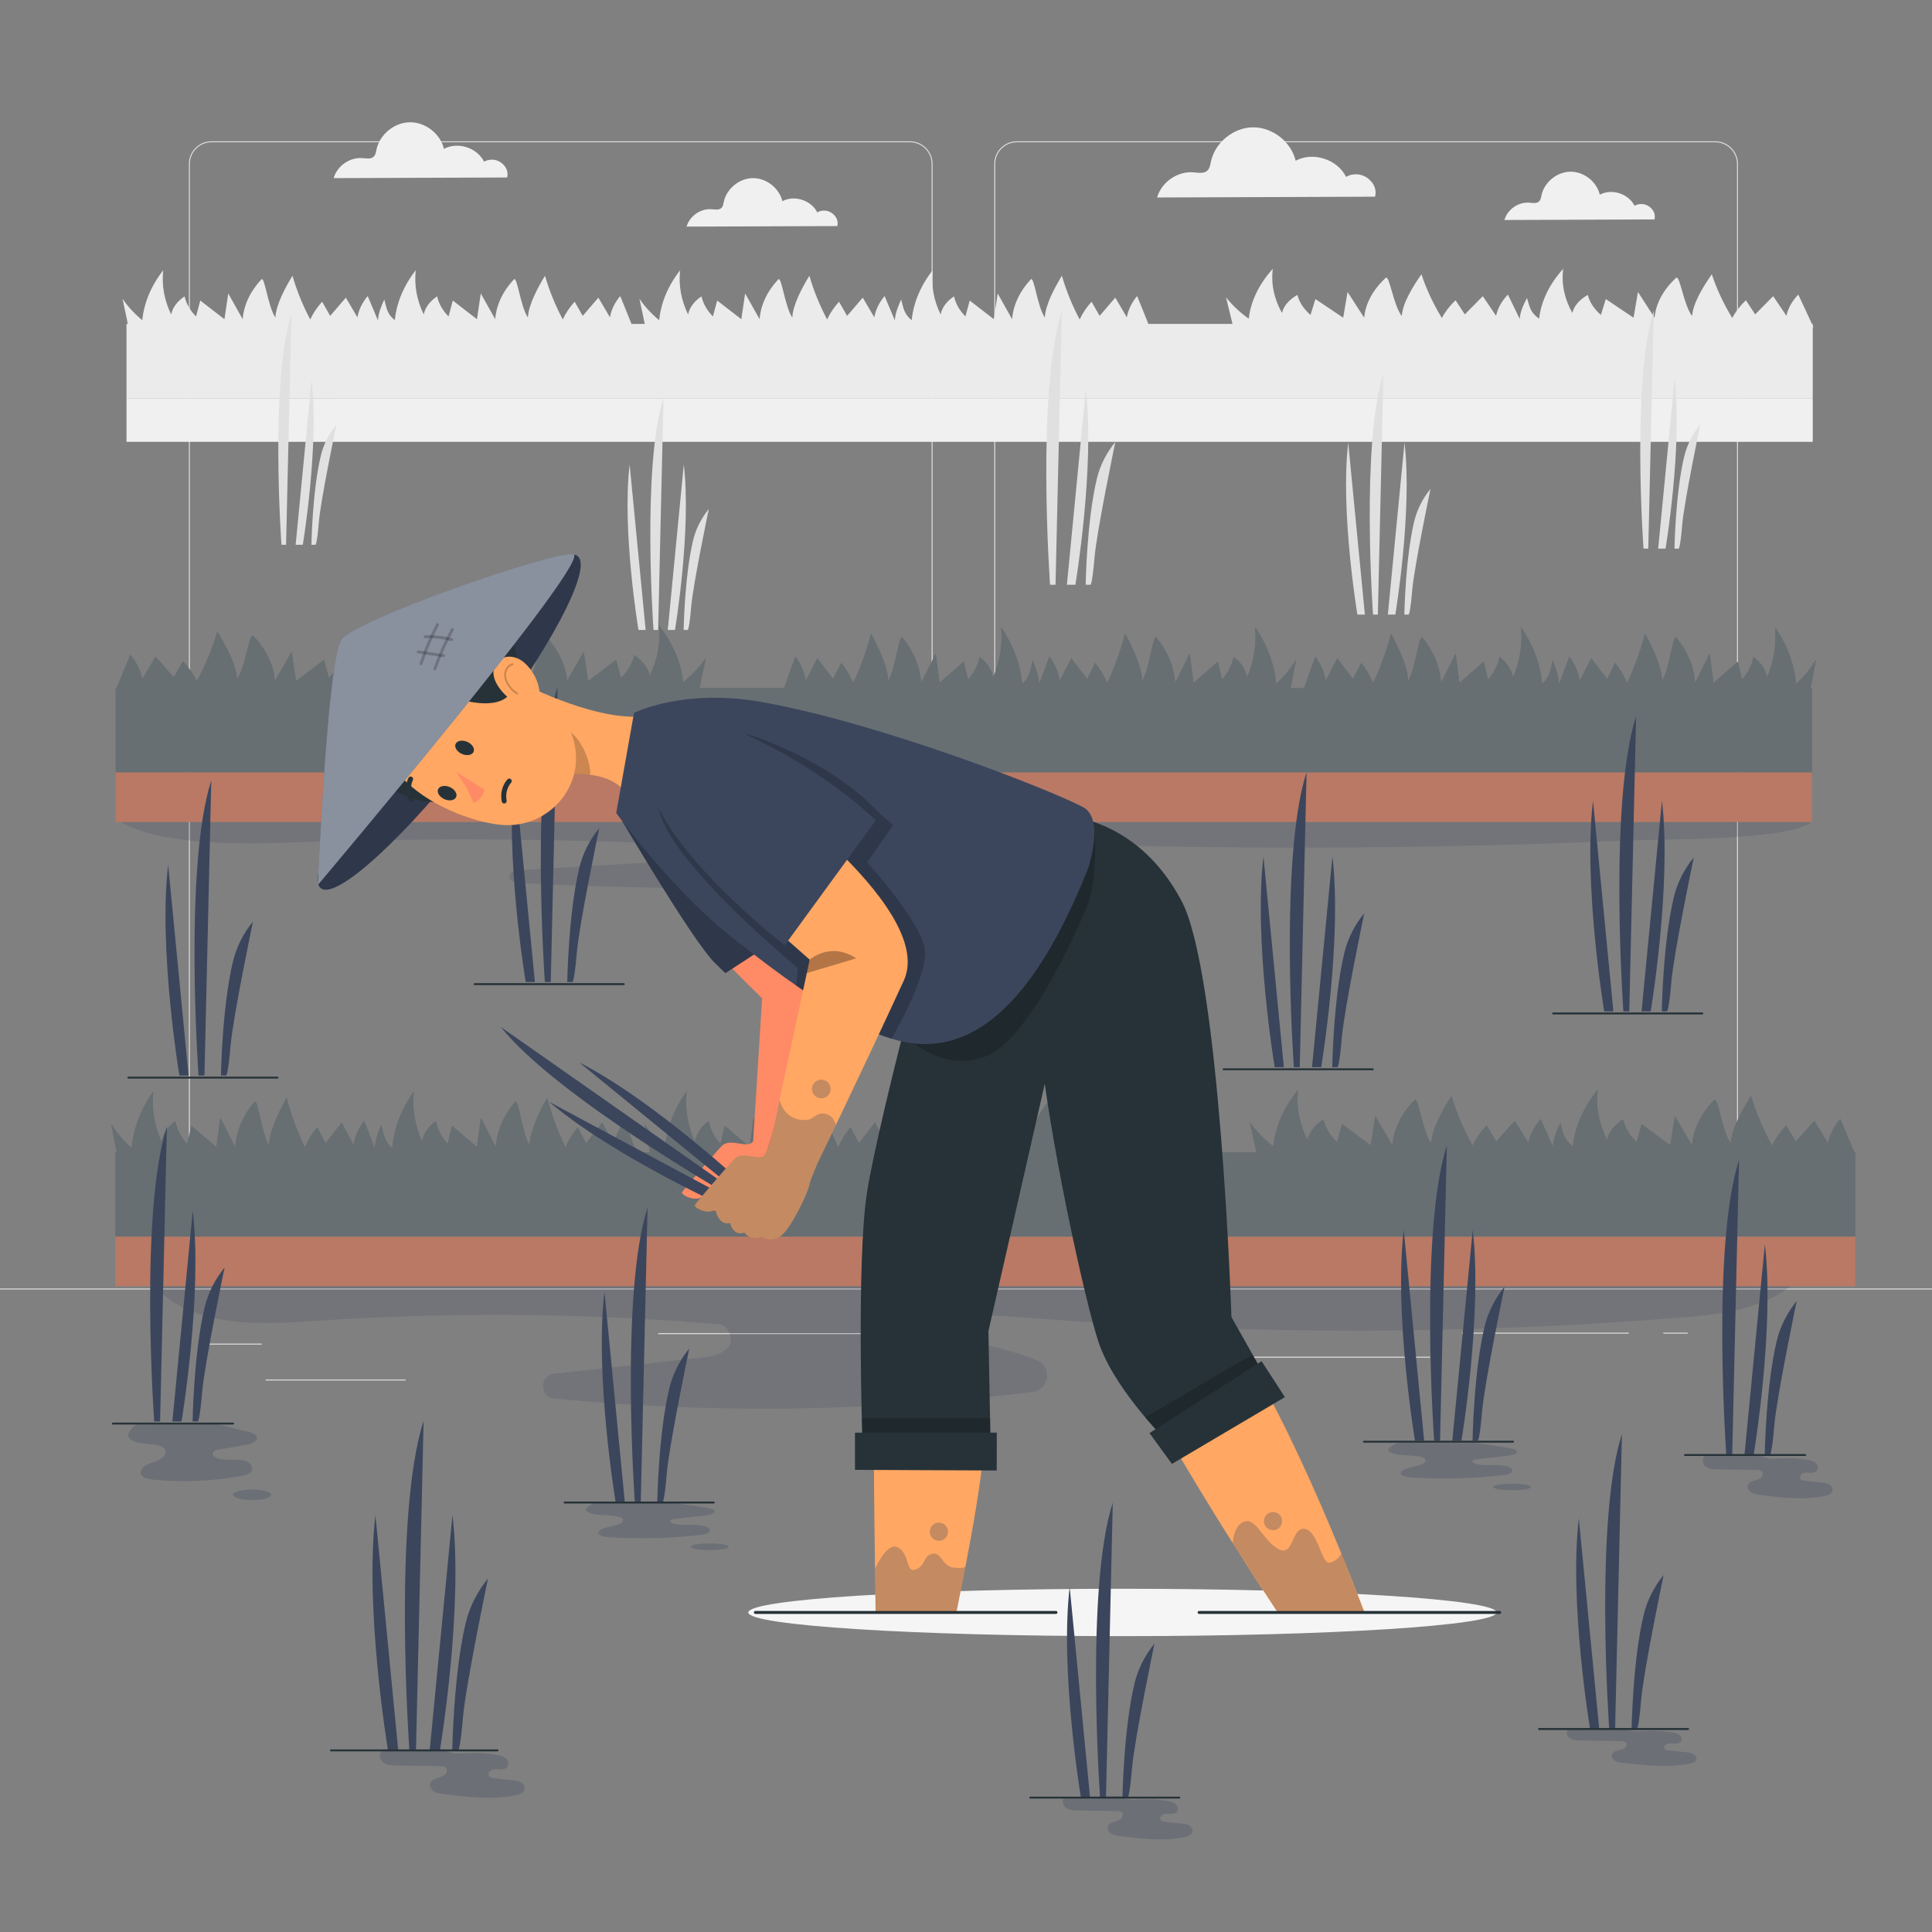 <svg xmlns="http://www.w3.org/2000/svg" viewBox="0 0 500 500"><rect x="0" y="0" width="500" height="500" fill="#808080" stroke="none"/><g id="freepik--background-complete--inject-133"><g><g><path d="M443.92,311.565h-180.746c-3.232,0-5.862-2.63-5.862-5.862V42.429c0-3.232,2.63-5.862,5.862-5.862h180.746c3.232,0,5.862,2.629,5.862,5.862V305.703c0,3.233-2.63,5.862-5.862,5.862ZM263.174,36.817c-3.095,0-5.612,2.518-5.612,5.612V305.703c0,3.095,2.518,5.612,5.612,5.612h180.746c3.095,0,5.612-2.517,5.612-5.612V42.429c0-3.094-2.518-5.612-5.612-5.612h-180.746Z" style="fill:#e0e0e0;"></path><path d="M235.493,311.565H54.746c-3.232,0-5.862-2.63-5.862-5.862V42.429c0-3.232,2.629-5.862,5.862-5.862H235.493c3.232,0,5.862,2.629,5.862,5.862V305.703c0,3.233-2.63,5.862-5.862,5.862ZM54.746,36.817c-3.094,0-5.612,2.518-5.612,5.612V305.703c0,3.095,2.518,5.612,5.612,5.612H235.493c3.095,0,5.612-2.517,5.612-5.612V42.429c0-3.094-2.518-5.612-5.612-5.612H54.746Z" style="fill:#e0e0e0;"></path></g><rect x="0" y="333.463" width="500" height=".25" style="fill:#e0e0e0;"></rect><rect x="51.672" y="347.727" width="16.06" height=".25" style="fill:#e0e0e0;"></rect><rect x="170.352" y="345.017" width="53.53" height=".25" style="fill:#e0e0e0;"></rect><rect x="68.732" y="357.017" width="36.25" height=".25" style="fill:#e0e0e0;"></rect><rect x="378.352" y="344.887" width="43.19" height=".25" style="fill:#e0e0e0;"></rect><rect x="430.452" y="344.887" width="6.33" height=".25" style="fill:#e0e0e0;"></rect><rect x="316.212" y="351.117" width="53.89" height=".25" style="fill:#e0e0e0;"></rect></g><g><path d="M469.332,84.674c-.061-.126-.128-.268-.191-.4v-.444h-.212c-1.116-2.36-2.489-5.441-3.532-7.596-1.624,1.686-2.672,3.572-3.061,5.507-1.147-1.699-2.293-3.398-3.44-5.097l-4.657,4.72c-.8-1.221-1.6-2.442-2.4-3.663-1.498,1.432-2.69,2.979-3.538,4.593-2.244-3.682-4.014-7.469-5.288-11.316-2.158,3.094-4.892,7.464-5.085,10.818-2.237-2.859-3.185-10.825-4.178-9.87-3.302,3.063-5.238,6.654-5.552,10.301-1.434-2.224-2.867-4.447-4.3-6.67-.378,2.222-.756,4.445-1.134,6.667-2.395-1.609-4.791-3.218-7.186-4.827-.422,1.37-.845,2.74-1.267,4.11-1.769-1.545-2.939-3.336-3.39-5.193-2.165,1.227-3.602,2.912-3.996,4.686-2.061-3.665-2.873-7.582-2.372-11.439-3.579,3.972-5.72,8.41-6.233,12.919-2.347-1.686-2.426-3.032-3.131-5.369-1.018,1.936-1.768,3.658-1.888,5.426-1.017-2.101-2.033-4.202-3.05-6.303-1.624,1.686-2.673,3.572-3.061,5.507-1.146-1.699-2.293-3.398-3.44-5.097-1.552,1.573-3.105,3.147-4.657,4.72-.8-1.221-1.6-2.442-2.4-3.663-1.498,1.432-2.69,2.979-3.538,4.593-2.244-3.682-4.014-7.469-5.288-11.316-2.158,3.094-4.892,7.464-5.085,10.818-2.237-2.859-3.185-10.825-4.177-9.87-3.302,3.063-5.238,6.654-5.553,10.301-1.433-2.224-2.867-4.447-4.3-6.67-.378,2.222-.756,4.445-1.134,6.667-2.396-1.609-4.791-3.218-7.187-4.827-.422,1.37-.844,2.74-1.267,4.11-1.769-1.545-2.939-3.336-3.391-5.193-2.165,1.227-3.601,2.912-3.996,4.686-2.061-3.665-2.873-7.582-2.372-11.439-3.579,3.972-5.721,8.41-6.233,12.919-2.347-1.686-4.33-3.557-5.88-5.549,.559,2.3,1.118,4.599,1.677,6.899h-21.769c-.94-2.303-2.055-5.17-2.914-7.211-1.412,1.686-2.324,3.572-2.662,5.507-.997-1.699-1.994-3.398-2.991-5.097-1.35,1.573-2.7,3.147-4.05,4.72-.696-1.221-1.392-2.442-2.087-3.663-1.303,1.432-2.34,2.979-3.077,4.593-1.951-3.682-3.491-7.469-4.599-11.316-1.877,3.094-4.255,7.464-4.422,10.818-1.946-2.859-2.77-10.825-3.633-9.87-2.872,3.063-4.555,6.654-4.829,10.301-1.247-2.224-2.493-4.447-3.74-6.67-.329,2.222-.657,4.445-.986,6.667-2.083-1.609-4.167-3.218-6.25-4.827-.367,1.37-.734,2.74-1.102,4.11-1.538-1.545-2.556-3.336-2.949-5.192-1.883,1.227-3.132,2.912-3.475,4.686-1.792-3.665-2.499-7.582-2.063-11.439-3.113,3.972-4.975,8.41-5.421,12.919-2.042-1.686-2.109-3.032-2.723-5.369-.886,1.936-1.538,3.658-1.642,5.426-.884-2.101-1.768-4.202-2.652-6.303-1.412,1.686-2.324,3.572-2.662,5.507-.997-1.699-1.994-3.398-2.991-5.097-1.35,1.573-2.7,3.147-4.05,4.72-.696-1.221-1.391-2.442-2.087-3.663-1.303,1.432-2.34,2.979-3.077,4.593-1.952-3.682-3.491-7.469-4.599-11.316-1.877,3.094-4.255,7.464-4.423,10.818-1.946-2.859-2.77-10.825-3.633-9.87-2.872,3.063-4.556,6.654-4.829,10.301-1.247-2.224-2.493-4.447-3.74-6.67-.329,2.222-.658,4.445-.986,6.667-2.083-1.609-4.167-3.218-6.25-4.827-.367,1.37-.734,2.74-1.102,4.11-1.538-1.545-2.556-3.336-2.949-5.192-1.883,1.227-3.132,2.912-3.475,4.686-1.792-3.665-2.499-7.582-2.063-11.439-3.113,3.972-4.975,8.41-5.421,12.919-2.042-1.686-3.765-3.557-5.114-5.549,.459,2.171,.918,4.342,1.377,6.514h-3.432c-.94-2.303-2.055-5.17-2.914-7.211-1.413,1.686-2.324,3.572-2.662,5.507-.997-1.699-1.994-3.398-2.991-5.097-1.35,1.573-2.7,3.147-4.05,4.72-.696-1.221-1.392-2.442-2.087-3.663-1.303,1.432-2.34,2.979-3.077,4.593-1.951-3.682-3.491-7.469-4.599-11.316-1.877,3.094-4.255,7.464-4.423,10.818-1.946-2.859-2.77-10.825-3.633-9.87-2.872,3.063-4.556,6.654-4.829,10.301-1.247-2.224-2.493-4.447-3.74-6.67-.329,2.222-.657,4.445-.986,6.667-2.083-1.609-4.167-3.218-6.25-4.827-.367,1.37-.734,2.74-1.102,4.11-1.538-1.545-2.556-3.336-2.949-5.192-1.883,1.227-3.132,2.912-3.475,4.686-1.792-3.665-2.499-7.582-2.063-11.439-3.113,3.972-4.975,8.41-5.421,12.919-2.042-1.686-2.109-3.032-2.723-5.369-.886,1.936-1.538,3.658-1.642,5.426-.884-2.101-1.768-4.202-2.652-6.303-1.413,1.686-2.324,3.572-2.662,5.507-.997-1.699-1.994-3.398-2.991-5.097-1.35,1.573-2.7,3.147-4.051,4.72-.696-1.221-1.391-2.442-2.087-3.663-1.303,1.432-2.34,2.979-3.077,4.593-1.951-3.682-3.491-7.469-4.599-11.316-1.877,3.094-4.255,7.464-4.422,10.818-1.946-2.859-2.77-10.825-3.633-9.87-2.872,3.063-4.555,6.654-4.829,10.301-1.247-2.224-2.493-4.447-3.74-6.67-.329,2.222-.657,4.445-.986,6.667-2.083-1.609-4.167-3.218-6.25-4.827-.367,1.37-.735,2.74-1.102,4.11-1.538-1.545-2.556-3.336-2.949-5.192-1.883,1.227-3.132,2.912-3.475,4.686-1.792-3.665-2.499-7.582-2.063-11.439-3.113,3.972-4.975,8.41-5.421,12.919-2.042-1.686-3.765-3.557-5.114-5.549,.459,2.171,.918,4.342,1.377,6.514h-.347v19.217H469.141v-18.372h.191Z" style="fill:#ebebeb;"></path><rect x="32.736" y="103.047" width="436.405" height="11.298" style="fill:#f0f0f0;"></rect></g><g><path d="M351.292,159.051s-4.476-26.803-2.373-44.496l4.309,44.496h-1.936Z" style="fill:#e0e0e0;"></path><path d="M361.112,159.051s4.476-26.803,2.373-44.496l-4.309,44.496h1.936Z" style="fill:#e0e0e0;"></path><path d="M355.338,159.051s-3.165-44.151,2.689-62.328l-1.44,62.328h-1.248Z" style="fill:#e0e0e0;"></path><path d="M363.448,159.051s.238-14.54,2.552-24.144c.741-3.075,2.214-5.926,4.21-8.38h0s-4.239,20.286-4.743,26.342c-.505,6.056-.908,6.182-.908,6.182h-1.11Z" style="fill:#e0e0e0;"></path></g><g><path d="M165.233,163.024s-4.307-25.79-2.284-42.814l4.146,42.814h-1.862Z" style="fill:#e0e0e0;"></path><path d="M174.681,163.024s4.307-25.79,2.284-42.814l-4.146,42.814h1.862Z" style="fill:#e0e0e0;"></path><path d="M169.125,163.024s-3.045-42.482,2.587-59.971l-1.386,59.971h-1.201Z" style="fill:#e0e0e0;"></path><path d="M176.929,163.024s.229-13.99,2.456-23.231c.713-2.959,2.13-5.702,4.051-8.064h0s-4.079,19.519-4.564,25.346c-.486,5.827-.874,5.948-.874,5.948h-1.068Z" style="fill:#e0e0e0;"></path></g><g><path d="M431.045,141.989s4.424-26.492,2.346-43.979l-4.259,43.979h1.913Z" style="fill:#e0e0e0;"></path><path d="M425.338,141.989s-3.128-43.638,2.658-61.603l-1.424,61.603h-1.234Z" style="fill:#e0e0e0;"></path><path d="M433.354,141.989s.236-14.371,2.522-23.863c.732-3.04,2.188-5.857,4.161-8.283h0s-4.19,20.05-4.688,26.036c-.499,5.985-.898,6.11-.898,6.11h-1.097Z" style="fill:#e0e0e0;"></path></g><g><path d="M278.312,151.332s5.087-30.462,2.697-50.569l-4.897,50.569h2.2Z" style="fill:#e0e0e0;"></path><path d="M271.749,151.332s-3.597-50.177,3.056-70.835l-1.637,70.835h-1.419Z" style="fill:#e0e0e0;"></path><path d="M280.966,151.332s.271-16.524,2.9-27.439c.842-3.495,2.516-6.735,4.785-9.524h0s-4.817,23.055-5.391,29.937c-.574,6.882-1.032,7.026-1.032,7.026h-1.262Z" style="fill:#e0e0e0;"></path></g><g><path d="M78.363,140.982s4.279-25.626,2.269-42.541l-4.12,42.541h1.851Z" style="fill:#e0e0e0;"></path><path d="M72.843,140.982s-3.026-42.211,2.571-59.59l-1.377,59.59h-1.194Z" style="fill:#e0e0e0;"></path><path d="M80.596,140.982s.228-13.901,2.44-23.083c.708-2.94,2.117-5.666,4.025-8.012h0s-4.053,19.395-4.535,25.185c-.483,5.79-.868,5.91-.868,5.91h-1.061Z" style="fill:#e0e0e0;"></path></g><path d="M215.349,55.183c-1.088-.822-2.676-.915-3.853-.226-1.562-3.157-5.915-4.55-9.019-2.886-.81-3.401-4.161-6.016-7.657-5.974-3.496,.042-6.783,2.736-7.511,6.156-.116,.544-.192,1.139-.581,1.536-.632,.645-1.686,.428-2.586,.358-2.831-.221-5.68,1.767-6.45,4.501l38.992-.142c.341-1.32-.246-2.501-1.334-3.323Z" style="fill:#f0f0f0;"></path><path d="M129.713,42.107c-1.253-.947-3.081-1.054-4.436-.26-1.799-3.635-6.811-5.239-10.386-3.324-.933-3.917-4.791-6.927-8.817-6.879-4.026,.048-7.811,3.151-8.649,7.089-.133,.626-.221,1.311-.669,1.769-.727,.743-1.941,.493-2.977,.413-3.26-.254-6.541,2.035-7.428,5.182l44.9-.163c.393-1.52-.284-2.88-1.537-3.826Z" style="fill:#f0f0f0;"></path><path d="M426.849,53.481c-1.084-.819-2.665-.911-3.837-.225-1.555-3.143-5.89-4.531-8.982-2.874-.807-3.387-4.144-5.991-7.625-5.949-3.482,.042-6.755,2.725-7.48,6.131-.115,.541-.191,1.134-.579,1.53-.629,.642-1.679,.427-2.575,.357-2.82-.22-5.657,1.76-6.424,4.482l38.83-.141c.34-1.315-.245-2.49-1.329-3.309Z" style="fill:#f0f0f0;"></path><path d="M353.933,46.096c-1.574-1.189-3.87-1.324-5.573-.327-2.259-4.566-8.556-6.581-13.046-4.175-1.171-4.92-6.019-8.702-11.076-8.641-5.057,.061-9.812,3.958-10.865,8.905-.167,.786-.278,1.647-.84,2.222-.913,.933-2.438,.62-3.74,.518-4.095-.319-8.216,2.556-9.33,6.51l56.4-.205c.494-1.91-.356-3.618-1.93-4.807Z" style="fill:#f0f0f0;"></path></g><g id="freepik--Shadow--inject-133"><path d="M387.325,417.3c0,3.387-43.355,6.132-96.836,6.132s-96.836-2.745-96.836-6.132,43.355-6.132,96.836-6.132,96.836,2.745,96.836,6.132Z" style="fill:#f5f5f5;"></path></g><g id="freepik--Floor_2--inject-133"><g><g style="opacity:.2;"><path d="M31.287,212.734c9.823,5.635,28.378,5.856,42.606,5.338,34.038-1.239,68.246-1.093,102.244,.435,.848,.038,1.647,.272,2.109,.661,2.994,2.517-2.033,3.575-5.695,3.789l-38.029,2.221c-3.695,.216-3.647,3.145,.052,3.337,40.177,2.091,80.773,1.791,120.831-.899,4.139-.278,4.899-3.414,1.017-4.244-12.259-2.622-26.069-3.301-39.369-3.885,12.49-2.926,26.68-2.283,40.236-1.729,54.062,2.208,108.437,2.143,162.481-.194,11.275-.488,42.322,.089,49.142-4.829H31.287Z" style="fill:#3B465D;"></path></g><path d="M29.767,179.048c.062-.144,.128-.304,.192-.454v-.505h.213c1.122-2.68,2.503-6.177,3.552-8.624,1.634,1.914,2.688,4.055,3.079,6.252,1.153-1.929,2.307-3.858,3.46-5.786,1.562,1.786,3.123,3.573,4.685,5.359,.805-1.386,1.609-2.772,2.414-4.159,1.507,1.626,2.706,3.382,3.559,5.214,2.257-4.181,4.037-8.48,5.32-12.847,2.171,3.513,4.921,8.474,5.115,12.282,2.25-3.246,3.204-12.29,4.202-11.205,3.322,3.477,5.269,7.555,5.585,11.695,1.442-2.524,2.884-5.049,4.326-7.573,.38,2.523,.76,5.046,1.141,7.57,2.41-1.827,4.819-3.654,7.229-5.48,.425,1.555,.85,3.111,1.274,4.666,1.779-1.754,2.956-3.788,3.411-5.895,2.178,1.393,3.623,3.306,4.019,5.32,2.073-4.161,2.89-8.608,2.386-12.987,3.6,4.509,5.754,9.548,6.269,14.667,2.361-1.914,2.44-3.442,3.15-6.095,1.024,2.197,1.779,4.153,1.899,6.16,1.023-2.385,2.045-4.771,3.068-7.156,1.634,1.914,2.688,4.055,3.079,6.252,1.153-1.929,2.307-3.858,3.46-5.786,1.561,1.786,3.123,3.573,4.685,5.359,.805-1.386,1.609-2.772,2.414-4.159,1.507,1.626,2.706,3.382,3.559,5.214,2.257-4.181,4.037-8.48,5.319-12.847,2.171,3.513,4.921,8.474,5.115,12.282,2.25-3.246,3.204-12.29,4.202-11.205,3.322,3.477,5.269,7.555,5.585,11.695,1.442-2.524,2.884-5.049,4.326-7.573,.38,2.523,.76,5.046,1.141,7.57,2.41-1.827,4.819-3.654,7.229-5.48,.425,1.555,.849,3.111,1.274,4.666,1.779-1.754,2.956-3.788,3.411-5.895,2.178,1.393,3.623,3.306,4.019,5.32,2.073-4.161,2.89-8.608,2.386-12.987,3.6,4.509,5.754,9.548,6.27,14.667,2.361-1.914,4.355-4.038,5.915-6.3-.562,2.611-1.124,5.221-1.687,7.832h21.897c.946-2.615,2.067-5.869,2.931-8.186,1.421,1.914,2.338,4.055,2.678,6.252,1.003-1.929,2.006-3.858,3.009-5.786,1.358,1.786,2.716,3.573,4.074,5.359,.7-1.386,1.4-2.773,2.1-4.159,1.31,1.626,2.353,3.382,3.095,5.214,1.963-4.181,3.511-8.48,4.626-12.847,1.888,3.513,4.28,8.474,4.449,12.282,1.957-3.246,2.787-12.289,3.655-11.205,2.889,3.477,4.582,7.555,4.857,11.695,1.254-2.524,2.508-5.049,3.762-7.573,.331,2.523,.661,5.046,.992,7.569,2.096-1.827,4.191-3.654,6.287-5.48l1.108,4.666c1.547-1.754,2.571-3.788,2.966-5.895,1.894,1.393,3.151,3.306,3.495,5.32,1.803-4.16,2.514-8.608,2.075-12.987,3.131,4.509,5.004,9.548,5.453,14.667,2.054-1.914,2.122-3.442,2.739-6.095,.891,2.198,1.547,4.153,1.651,6.16,.889-2.385,1.779-4.771,2.668-7.156,1.421,1.914,2.338,4.055,2.678,6.252,1.003-1.929,2.006-3.858,3.009-5.786,1.358,1.786,2.716,3.573,4.074,5.359,.7-1.386,1.4-2.773,2.1-4.159,1.31,1.626,2.353,3.382,3.095,5.214,1.963-4.181,3.511-8.48,4.626-12.847,1.888,3.513,4.28,8.474,4.449,12.282,1.957-3.246,2.787-12.289,3.655-11.205,2.889,3.477,4.582,7.555,4.857,11.695,1.254-2.524,2.508-5.049,3.762-7.573,.331,2.523,.661,5.046,.992,7.569,2.096-1.827,4.191-3.654,6.287-5.48l1.108,4.666c1.547-1.754,2.571-3.788,2.966-5.895,1.894,1.393,3.15,3.306,3.495,5.32,1.803-4.16,2.514-8.608,2.075-12.987,3.131,4.509,5.004,9.548,5.453,14.667,2.054-1.914,3.787-4.038,5.144-6.3-.462,2.465-.923,4.93-1.385,7.395h3.452c.946-2.615,2.067-5.869,2.931-8.186,1.421,1.914,2.338,4.055,2.678,6.252,1.003-1.929,2.006-3.858,3.009-5.786,1.358,1.786,2.716,3.573,4.074,5.359,.7-1.386,1.4-2.773,2.1-4.159,1.31,1.626,2.353,3.382,3.095,5.214,1.963-4.181,3.511-8.48,4.626-12.847,1.888,3.513,4.28,8.474,4.449,12.282,1.957-3.246,2.787-12.289,3.654-11.205,2.889,3.477,4.582,7.555,4.857,11.695,1.254-2.524,2.508-5.049,3.762-7.573,.331,2.523,.661,5.046,.992,7.569,2.096-1.827,4.191-3.654,6.287-5.48,.369,1.555,.739,3.111,1.108,4.666,1.547-1.754,2.571-3.788,2.966-5.895,1.894,1.393,3.15,3.306,3.495,5.32,1.803-4.16,2.514-8.608,2.075-12.987,3.131,4.509,5.004,9.548,5.453,14.667,2.054-1.914,2.122-3.442,2.739-6.095,.891,2.198,1.547,4.153,1.651,6.16,.889-2.385,1.779-4.771,2.668-7.156,1.421,1.914,2.338,4.055,2.678,6.252,1.003-1.929,2.006-3.858,3.009-5.786,1.358,1.786,2.716,3.573,4.074,5.359,.7-1.386,1.4-2.773,2.1-4.159,1.31,1.626,2.353,3.382,3.095,5.214,1.963-4.181,3.511-8.48,4.626-12.847,1.888,3.513,4.28,8.474,4.449,12.282,1.957-3.246,2.787-12.289,3.654-11.205,2.889,3.477,4.582,7.555,4.857,11.695,1.254-2.524,2.508-5.049,3.762-7.573,.331,2.523,.661,5.046,.992,7.569,2.096-1.827,4.191-3.654,6.287-5.48,.369,1.555,.739,3.111,1.108,4.666,1.547-1.754,2.571-3.788,2.966-5.895,1.894,1.393,3.151,3.306,3.495,5.32,1.803-4.16,2.514-8.608,2.075-12.987,3.131,4.509,5.004,9.548,5.453,14.667,2.054-1.914,3.788-4.038,5.144-6.3-.462,2.465-.923,4.93-1.385,7.395h.349v21.817H29.959v-20.858h-.192Z" style="fill:#263238;"></path><g style="opacity:.3;"><path d="M29.767,179.048c.062-.144,.128-.304,.192-.454v-.505h.213c1.122-2.68,2.503-6.177,3.552-8.624,1.634,1.914,2.688,4.055,3.079,6.252,1.153-1.929,2.307-3.858,3.46-5.786,1.562,1.786,3.123,3.573,4.685,5.359,.805-1.386,1.609-2.772,2.414-4.159,1.507,1.626,2.706,3.382,3.559,5.214,2.257-4.181,4.037-8.48,5.32-12.847,2.171,3.513,4.921,8.474,5.115,12.282,2.25-3.246,3.204-12.29,4.202-11.205,3.322,3.477,5.269,7.555,5.585,11.695,1.442-2.524,2.884-5.049,4.326-7.573,.38,2.523,.76,5.046,1.141,7.57,2.41-1.827,4.819-3.654,7.229-5.48,.425,1.555,.85,3.111,1.274,4.666,1.779-1.754,2.956-3.788,3.411-5.895,2.178,1.393,3.623,3.306,4.019,5.32,2.073-4.161,2.89-8.608,2.386-12.987,3.6,4.509,5.754,9.548,6.269,14.667,2.361-1.914,2.44-3.442,3.15-6.095,1.024,2.197,1.779,4.153,1.899,6.16,1.023-2.385,2.045-4.771,3.068-7.156,1.634,1.914,2.688,4.055,3.079,6.252,1.153-1.929,2.307-3.858,3.46-5.786,1.561,1.786,3.123,3.573,4.685,5.359,.805-1.386,1.609-2.772,2.414-4.159,1.507,1.626,2.706,3.382,3.559,5.214,2.257-4.181,4.037-8.48,5.319-12.847,2.171,3.513,4.921,8.474,5.115,12.282,2.25-3.246,3.204-12.29,4.202-11.205,3.322,3.477,5.269,7.555,5.585,11.695,1.442-2.524,2.884-5.049,4.326-7.573,.38,2.523,.76,5.046,1.141,7.57,2.41-1.827,4.819-3.654,7.229-5.48,.425,1.555,.849,3.111,1.274,4.666,1.779-1.754,2.956-3.788,3.411-5.895,2.178,1.393,3.623,3.306,4.019,5.32,2.073-4.161,2.89-8.608,2.386-12.987,3.6,4.509,5.754,9.548,6.27,14.667,2.361-1.914,4.355-4.038,5.915-6.3-.562,2.611-1.124,5.221-1.687,7.832h21.897c.946-2.615,2.067-5.869,2.931-8.186,1.421,1.914,2.338,4.055,2.678,6.252,1.003-1.929,2.006-3.858,3.009-5.786,1.358,1.786,2.716,3.573,4.074,5.359,.7-1.386,1.4-2.773,2.1-4.159,1.31,1.626,2.353,3.382,3.095,5.214,1.963-4.181,3.511-8.48,4.626-12.847,1.888,3.513,4.28,8.474,4.449,12.282,1.957-3.246,2.787-12.289,3.655-11.205,2.889,3.477,4.582,7.555,4.857,11.695,1.254-2.524,2.508-5.049,3.762-7.573,.331,2.523,.661,5.046,.992,7.569,2.096-1.827,4.191-3.654,6.287-5.48l1.108,4.666c1.547-1.754,2.571-3.788,2.966-5.895,1.894,1.393,3.151,3.306,3.495,5.32,1.803-4.16,2.514-8.608,2.075-12.987,3.131,4.509,5.004,9.548,5.453,14.667,2.054-1.914,2.122-3.442,2.739-6.095,.891,2.198,1.547,4.153,1.651,6.16,.889-2.385,1.779-4.771,2.668-7.156,1.421,1.914,2.338,4.055,2.678,6.252,1.003-1.929,2.006-3.858,3.009-5.786,1.358,1.786,2.716,3.573,4.074,5.359,.7-1.386,1.4-2.773,2.1-4.159,1.31,1.626,2.353,3.382,3.095,5.214,1.963-4.181,3.511-8.48,4.626-12.847,1.888,3.513,4.28,8.474,4.449,12.282,1.957-3.246,2.787-12.289,3.655-11.205,2.889,3.477,4.582,7.555,4.857,11.695,1.254-2.524,2.508-5.049,3.762-7.573,.331,2.523,.661,5.046,.992,7.569,2.096-1.827,4.191-3.654,6.287-5.48l1.108,4.666c1.547-1.754,2.571-3.788,2.966-5.895,1.894,1.393,3.15,3.306,3.495,5.32,1.803-4.16,2.514-8.608,2.075-12.987,3.131,4.509,5.004,9.548,5.453,14.667,2.054-1.914,3.787-4.038,5.144-6.3-.462,2.465-.923,4.93-1.385,7.395h3.452c.946-2.615,2.067-5.869,2.931-8.186,1.421,1.914,2.338,4.055,2.678,6.252,1.003-1.929,2.006-3.858,3.009-5.786,1.358,1.786,2.716,3.573,4.074,5.359,.7-1.386,1.4-2.773,2.1-4.159,1.31,1.626,2.353,3.382,3.095,5.214,1.963-4.181,3.511-8.48,4.626-12.847,1.888,3.513,4.28,8.474,4.449,12.282,1.957-3.246,2.787-12.289,3.654-11.205,2.889,3.477,4.582,7.555,4.857,11.695,1.254-2.524,2.508-5.049,3.762-7.573,.331,2.523,.661,5.046,.992,7.569,2.096-1.827,4.191-3.654,6.287-5.48,.369,1.555,.739,3.111,1.108,4.666,1.547-1.754,2.571-3.788,2.966-5.895,1.894,1.393,3.15,3.306,3.495,5.32,1.803-4.16,2.514-8.608,2.075-12.987,3.131,4.509,5.004,9.548,5.453,14.667,2.054-1.914,2.122-3.442,2.739-6.095,.891,2.198,1.547,4.153,1.651,6.16,.889-2.385,1.779-4.771,2.668-7.156,1.421,1.914,2.338,4.055,2.678,6.252,1.003-1.929,2.006-3.858,3.009-5.786,1.358,1.786,2.716,3.573,4.074,5.359,.7-1.386,1.4-2.773,2.1-4.159,1.31,1.626,2.353,3.382,3.095,5.214,1.963-4.181,3.511-8.48,4.626-12.847,1.888,3.513,4.28,8.474,4.449,12.282,1.957-3.246,2.787-12.289,3.654-11.205,2.889,3.477,4.582,7.555,4.857,11.695,1.254-2.524,2.508-5.049,3.762-7.573,.331,2.523,.661,5.046,.992,7.569,2.096-1.827,4.191-3.654,6.287-5.48,.369,1.555,.739,3.111,1.108,4.666,1.547-1.754,2.571-3.788,2.966-5.895,1.894,1.393,3.151,3.306,3.495,5.32,1.803-4.16,2.514-8.608,2.075-12.987,3.131,4.509,5.004,9.548,5.453,14.667,2.054-1.914,3.788-4.038,5.144-6.3-.462,2.465-.923,4.93-1.385,7.395h.349v21.817H29.959v-20.858h-.192Z" style="fill:#fff;"></path></g><rect x="29.959" y="199.907" width="438.976" height="12.827" transform="translate(498.894 412.641) rotate(180)" style="fill:#b97964;"></rect></g></g><g id="freepik--Plants_2--inject-133"><g><g><path d="M136.052,254.153s-5.484-32.84-2.908-54.518l5.28,54.518h-2.372Z" style="fill:#3B465D;"></path><path d="M141.009,254.153s-3.877-54.095,3.294-76.366l-1.765,76.366h-1.53Z" style="fill:#3B465D;"></path><path d="M146.803,254.153s.292-17.814,3.127-29.581c.908-3.768,2.713-7.26,5.158-10.268h0s-5.194,24.855-5.812,32.275-1.113,7.574-1.113,7.574h-1.36Z" style="fill:#3B465D;"></path></g><path d="M161.428,254.942h-38.59c-.138,0-.25-.112-.25-.25s.112-.25,.25-.25h38.59c.138,0,.25,.112,.25,.25s-.112,.25-.25,.25Z" style="fill:#263238;"></path></g><g><g><path d="M329.889,276.186s-5.484-32.84-2.908-54.518l5.28,54.518h-2.372Z" style="fill:#3B465D;"></path><path d="M341.92,276.186s5.484-32.84,2.908-54.518l-5.28,54.518h2.372Z" style="fill:#3B465D;"></path><path d="M334.846,276.186s-3.877-54.095,3.294-76.366l-1.765,76.366h-1.53Z" style="fill:#3B465D;"></path><path d="M344.782,276.186s.292-17.814,3.127-29.581c.908-3.768,2.713-7.261,5.158-10.268h0s-5.194,24.855-5.812,32.275c-.618,7.419-1.113,7.574-1.113,7.574h-1.36Z" style="fill:#3B465D;"></path></g><path d="M355.265,276.976h-38.59c-.138,0-.25-.112-.25-.25s.112-.25,.25-.25h38.59c.138,0,.25,.112,.25,.25s-.112,.25-.25,.25Z" style="fill:#263238;"></path></g><g><g><path d="M415.172,261.741s-5.484-32.84-2.908-54.518l5.28,54.518h-2.372Z" style="fill:#3B465D;"></path><path d="M427.203,261.741s5.484-32.84,2.908-54.518l-5.28,54.518h2.372Z" style="fill:#3B465D;"></path><path d="M420.129,261.741s-3.877-54.095,3.294-76.366l-1.765,76.366h-1.53Z" style="fill:#3B465D;"></path><path d="M430.065,261.741s.292-17.814,3.127-29.581c.908-3.768,2.713-7.261,5.158-10.268h0s-5.194,24.855-5.812,32.275c-.618,7.42-1.113,7.574-1.113,7.574h-1.36Z" style="fill:#3B465D;"></path></g><path d="M440.548,262.53h-38.591c-.138,0-.25-.112-.25-.25s.112-.25,.25-.25h38.591c.138,0,.25,.112,.25,.25s-.112,.25-.25,.25Z" style="fill:#263238;"></path></g><g><g><path d="M46.429,278.345s-5.484-32.84-2.908-54.518l5.28,54.518h-2.372Z" style="fill:#3B465D;"></path><path d="M51.386,278.345s-3.877-54.095,3.294-76.366l-1.765,76.366h-1.53Z" style="fill:#3B465D;"></path><path d="M57.18,278.345s.292-17.814,3.127-29.581c.908-3.768,2.713-7.26,5.158-10.268h0s-5.194,24.855-5.812,32.275-1.113,7.574-1.113,7.574h-1.36Z" style="fill:#3B465D;"></path></g><path d="M71.805,279.135H33.215c-.138,0-.25-.112-.25-.25s.112-.25,.25-.25h38.59c.138,0,.25,.112,.25,.25s-.112,.25-.25,.25Z" style="fill:#263238;"></path></g></g><g id="freepik--Floor_1--inject-133"><g><g style="opacity:.2;"><path d="M39.741,332.716c10.075,10.823,26.827,10.156,41.421,9.162,34.914-2.38,70.002-2.1,104.876,.836,.87,.073,1.689,.522,2.164,1.27,3.071,4.834-2.085,6.866-5.842,7.277l-39.008,4.265c-3.79,.415-3.741,6.04,.053,6.41,41.211,4.015,82.852,3.439,123.941-1.727,4.245-.534,5.025-6.557,1.043-8.152-12.574-5.036-26.74-6.34-40.382-7.461,12.811-5.62,27.366-4.384,41.271-3.321,55.454,4.24,111.228,4.115,166.663-.374,11.565-.937,24.509-2.817,31.505-12.264l-427.706,4.079Z" style="fill:#3B465D;"></path></g><path d="M480.321,299.19c-.063-.144-.132-.304-.197-.454v-.504h-.219c-1.151-2.68-2.568-6.177-3.644-8.624-1.676,1.914-2.757,4.056-3.158,6.252-1.183-1.929-2.366-3.858-3.549-5.787-1.602,1.786-3.204,3.573-4.806,5.359-.825-1.386-1.651-2.772-2.476-4.159-1.546,1.626-2.776,3.382-3.65,5.214-2.315-4.181-4.141-8.48-5.456-12.847-2.227,3.513-5.048,8.474-5.247,12.282-2.308-3.246-3.287-12.289-4.31-11.205-3.407,3.477-5.405,7.555-5.729,11.695-1.479-2.524-2.958-5.049-4.437-7.573-.39,2.523-.78,5.046-1.17,7.57-2.472-1.827-4.943-3.654-7.415-5.48-.436,1.555-.871,3.111-1.307,4.666-1.825-1.754-3.032-3.788-3.498-5.895-2.234,1.393-3.716,3.306-4.122,5.32-2.127-4.16-2.965-8.608-2.448-12.987-3.693,4.509-5.902,9.548-6.431,14.667-2.422-1.915-2.503-3.442-3.231-6.095-1.051,2.198-1.824,4.153-1.948,6.16-1.049-2.385-2.098-4.771-3.147-7.156-1.676,1.914-2.757,4.056-3.158,6.252-1.183-1.929-2.366-3.858-3.549-5.787-1.602,1.786-3.203,3.573-4.805,5.359-.826-1.386-1.651-2.772-2.476-4.159-1.546,1.626-2.776,3.382-3.65,5.214-2.315-4.181-4.141-8.48-5.456-12.847-2.227,3.513-5.048,8.474-5.247,12.282-2.308-3.246-3.287-12.289-4.31-11.205-3.407,3.477-5.405,7.555-5.729,11.695-1.479-2.524-2.958-5.049-4.437-7.573-.39,2.523-.78,5.046-1.17,7.57-2.472-1.827-4.943-3.654-7.415-5.48l-1.307,4.666c-1.825-1.754-3.032-3.788-3.498-5.895-2.234,1.393-3.716,3.306-4.123,5.32-2.126-4.16-2.964-8.608-2.447-12.987-3.693,4.509-5.902,9.548-6.431,14.667-2.422-1.915-4.467-4.038-6.067-6.3,.577,2.611,1.153,5.221,1.73,7.832h-22.461c-.97-2.615-2.12-5.87-3.006-8.186-1.457,1.914-2.398,4.056-2.747,6.252-1.029-1.929-2.058-3.858-3.086-5.786-1.393,1.786-2.786,3.573-4.179,5.359-.718-1.386-1.436-2.773-2.154-4.159-1.344,1.625-2.414,3.382-3.175,5.214-2.013-4.181-3.602-8.48-4.745-12.847-1.936,3.513-4.39,8.474-4.563,12.282-2.007-3.246-2.858-12.29-3.749-11.205-2.963,3.477-4.7,7.555-4.982,11.695-1.286-2.524-2.573-5.049-3.859-7.573-.339,2.523-.678,5.046-1.017,7.57-2.15-1.827-4.299-3.654-6.449-5.48-.379,1.555-.758,3.111-1.137,4.666-1.587-1.754-2.637-3.788-3.042-5.895-1.943,1.393-3.232,3.306-3.585,5.32-1.849-4.16-2.578-8.608-2.128-12.987-3.212,4.509-5.133,9.549-5.593,14.667-2.106-1.914-2.177-3.442-2.81-6.095-.914,2.197-1.587,4.153-1.694,6.16-.912-2.385-1.824-4.771-2.737-7.156-1.457,1.914-2.398,4.056-2.747,6.252-1.029-1.929-2.058-3.858-3.086-5.786-1.393,1.786-2.786,3.573-4.179,5.359-.718-1.386-1.436-2.773-2.154-4.159-1.344,1.625-2.414,3.382-3.175,5.214-2.013-4.181-3.602-8.48-4.745-12.847-1.936,3.513-4.39,8.474-4.563,12.282-2.007-3.246-2.858-12.29-3.749-11.205-2.963,3.477-4.7,7.555-4.982,11.695-1.286-2.524-2.573-5.049-3.859-7.573-.339,2.523-.678,5.046-1.017,7.57-2.15-1.827-4.299-3.654-6.449-5.48-.379,1.555-.758,3.111-1.137,4.666-1.587-1.754-2.637-3.788-3.042-5.895-1.943,1.393-3.232,3.306-3.585,5.32-1.849-4.16-2.578-8.608-2.129-12.987-3.212,4.509-5.133,9.549-5.593,14.667-2.106-1.914-3.885-4.038-5.276-6.3,.474,2.465,.947,4.93,1.421,7.395h-3.541c-.97-2.615-2.12-5.87-3.006-8.186-1.457,1.914-2.398,4.056-2.747,6.252-1.029-1.929-2.058-3.858-3.086-5.786-1.393,1.786-2.786,3.573-4.179,5.359-.718-1.386-1.436-2.773-2.154-4.159-1.344,1.625-2.414,3.382-3.175,5.214-2.013-4.181-3.602-8.48-4.745-12.847-1.936,3.513-4.39,8.474-4.563,12.282-2.007-3.246-2.858-12.29-3.749-11.205-2.963,3.477-4.7,7.555-4.982,11.695-1.286-2.524-2.573-5.049-3.859-7.573-.339,2.523-.678,5.046-1.017,7.57-2.15-1.827-4.299-3.654-6.449-5.48-.379,1.555-.758,3.111-1.137,4.666-1.587-1.754-2.637-3.788-3.042-5.895-1.943,1.393-3.232,3.306-3.585,5.32-1.849-4.16-2.578-8.608-2.129-12.987-3.212,4.509-5.133,9.549-5.593,14.667-2.106-1.914-2.176-3.442-2.81-6.095-.914,2.197-1.587,4.153-1.694,6.16-.912-2.385-1.824-4.771-2.737-7.156-1.457,1.914-2.398,4.056-2.747,6.252l-3.086-5.786c-1.393,1.786-2.786,3.573-4.179,5.359-.718-1.386-1.436-2.773-2.154-4.159-1.344,1.625-2.414,3.382-3.175,5.214-2.014-4.181-3.602-8.48-4.745-12.847-1.937,3.513-4.39,8.474-4.563,12.282-2.007-3.246-2.858-12.29-3.749-11.205-2.963,3.477-4.7,7.555-4.983,11.695-1.286-2.524-2.573-5.049-3.859-7.573-.339,2.523-.678,5.046-1.017,7.57-2.149-1.827-4.299-3.654-6.449-5.48-.379,1.555-.758,3.111-1.137,4.666-1.587-1.754-2.637-3.788-3.042-5.895-1.943,1.393-3.232,3.306-3.586,5.32-1.849-4.16-2.578-8.608-2.128-12.987-3.212,4.509-5.133,9.549-5.593,14.667-2.106-1.914-3.885-4.038-5.276-6.3,.474,2.465,.947,4.93,1.421,7.395h-.358v21.817H480.124v-20.858h.197Z" style="fill:#263238;"></path><g style="opacity:.3;"><path d="M480.321,299.19c-.063-.144-.132-.304-.197-.454v-.504h-.219c-1.151-2.68-2.568-6.177-3.644-8.624-1.676,1.914-2.757,4.056-3.158,6.252-1.183-1.929-2.366-3.858-3.549-5.787-1.602,1.786-3.204,3.573-4.806,5.359-.825-1.386-1.651-2.772-2.476-4.159-1.546,1.626-2.776,3.382-3.65,5.214-2.315-4.181-4.141-8.48-5.456-12.847-2.227,3.513-5.048,8.474-5.247,12.282-2.308-3.246-3.287-12.289-4.31-11.205-3.407,3.477-5.405,7.555-5.729,11.695-1.479-2.524-2.958-5.049-4.437-7.573-.39,2.523-.78,5.046-1.17,7.57-2.472-1.827-4.943-3.654-7.415-5.48-.436,1.555-.871,3.111-1.307,4.666-1.825-1.754-3.032-3.788-3.498-5.895-2.234,1.393-3.716,3.306-4.122,5.32-2.127-4.16-2.965-8.608-2.448-12.987-3.693,4.509-5.902,9.548-6.431,14.667-2.422-1.915-2.503-3.442-3.231-6.095-1.051,2.198-1.824,4.153-1.948,6.16-1.049-2.385-2.098-4.771-3.147-7.156-1.676,1.914-2.757,4.056-3.158,6.252-1.183-1.929-2.366-3.858-3.549-5.787-1.602,1.786-3.203,3.573-4.805,5.359-.826-1.386-1.651-2.772-2.476-4.159-1.546,1.626-2.776,3.382-3.65,5.214-2.315-4.181-4.141-8.48-5.456-12.847-2.227,3.513-5.048,8.474-5.247,12.282-2.308-3.246-3.287-12.289-4.31-11.205-3.407,3.477-5.405,7.555-5.729,11.695-1.479-2.524-2.958-5.049-4.437-7.573-.39,2.523-.78,5.046-1.17,7.57-2.472-1.827-4.943-3.654-7.415-5.48l-1.307,4.666c-1.825-1.754-3.032-3.788-3.498-5.895-2.234,1.393-3.716,3.306-4.123,5.32-2.126-4.16-2.964-8.608-2.447-12.987-3.693,4.509-5.902,9.548-6.431,14.667-2.422-1.915-4.467-4.038-6.067-6.3,.577,2.611,1.153,5.221,1.73,7.832h-22.461c-.97-2.615-2.12-5.87-3.006-8.186-1.457,1.914-2.398,4.056-2.747,6.252-1.029-1.929-2.058-3.858-3.086-5.786-1.393,1.786-2.786,3.573-4.179,5.359-.718-1.386-1.436-2.773-2.154-4.159-1.344,1.625-2.414,3.382-3.175,5.214-2.013-4.181-3.602-8.48-4.745-12.847-1.936,3.513-4.39,8.474-4.563,12.282-2.007-3.246-2.858-12.29-3.749-11.205-2.963,3.477-4.7,7.555-4.982,11.695-1.286-2.524-2.573-5.049-3.859-7.573-.339,2.523-.678,5.046-1.017,7.57-2.15-1.827-4.299-3.654-6.449-5.48-.379,1.555-.758,3.111-1.137,4.666-1.587-1.754-2.637-3.788-3.042-5.895-1.943,1.393-3.232,3.306-3.585,5.32-1.849-4.16-2.578-8.608-2.128-12.987-3.212,4.509-5.133,9.549-5.593,14.667-2.106-1.914-2.177-3.442-2.81-6.095-.914,2.197-1.587,4.153-1.694,6.16-.912-2.385-1.824-4.771-2.737-7.156-1.457,1.914-2.398,4.056-2.747,6.252-1.029-1.929-2.058-3.858-3.086-5.786-1.393,1.786-2.786,3.573-4.179,5.359-.718-1.386-1.436-2.773-2.154-4.159-1.344,1.625-2.414,3.382-3.175,5.214-2.013-4.181-3.602-8.48-4.745-12.847-1.936,3.513-4.39,8.474-4.563,12.282-2.007-3.246-2.858-12.29-3.749-11.205-2.963,3.477-4.7,7.555-4.982,11.695-1.286-2.524-2.573-5.049-3.859-7.573-.339,2.523-.678,5.046-1.017,7.57-2.15-1.827-4.299-3.654-6.449-5.48-.379,1.555-.758,3.111-1.137,4.666-1.587-1.754-2.637-3.788-3.042-5.895-1.943,1.393-3.232,3.306-3.585,5.32-1.849-4.16-2.578-8.608-2.129-12.987-3.212,4.509-5.133,9.549-5.593,14.667-2.106-1.914-3.885-4.038-5.276-6.3,.474,2.465,.947,4.93,1.421,7.395h-3.541c-.97-2.615-2.12-5.87-3.006-8.186-1.457,1.914-2.398,4.056-2.747,6.252-1.029-1.929-2.058-3.858-3.086-5.786-1.393,1.786-2.786,3.573-4.179,5.359-.718-1.386-1.436-2.773-2.154-4.159-1.344,1.625-2.414,3.382-3.175,5.214-2.013-4.181-3.602-8.48-4.745-12.847-1.936,3.513-4.39,8.474-4.563,12.282-2.007-3.246-2.858-12.29-3.749-11.205-2.963,3.477-4.7,7.555-4.982,11.695-1.286-2.524-2.573-5.049-3.859-7.573-.339,2.523-.678,5.046-1.017,7.57-2.15-1.827-4.299-3.654-6.449-5.48-.379,1.555-.758,3.111-1.137,4.666-1.587-1.754-2.637-3.788-3.042-5.895-1.943,1.393-3.232,3.306-3.585,5.32-1.849-4.16-2.578-8.608-2.129-12.987-3.212,4.509-5.133,9.549-5.593,14.667-2.106-1.914-2.176-3.442-2.81-6.095-.914,2.197-1.587,4.153-1.694,6.16-.912-2.385-1.824-4.771-2.737-7.156-1.457,1.914-2.398,4.056-2.747,6.252l-3.086-5.786c-1.393,1.786-2.786,3.573-4.179,5.359-.718-1.386-1.436-2.773-2.154-4.159-1.344,1.625-2.414,3.382-3.175,5.214-2.014-4.181-3.602-8.48-4.745-12.847-1.937,3.513-4.39,8.474-4.563,12.282-2.007-3.246-2.858-12.29-3.749-11.205-2.963,3.477-4.7,7.555-4.983,11.695-1.286-2.524-2.573-5.049-3.859-7.573-.339,2.523-.678,5.046-1.017,7.57-2.149-1.827-4.299-3.654-6.449-5.48-.379,1.555-.758,3.111-1.137,4.666-1.587-1.754-2.637-3.788-3.042-5.895-1.943,1.393-3.232,3.306-3.586,5.32-1.849-4.16-2.578-8.608-2.128-12.987-3.212,4.509-5.133,9.549-5.593,14.667-2.106-1.914-3.885-4.038-5.276-6.3,.474,2.465,.947,4.93,1.421,7.395h-.358v21.817H480.124v-20.858h.197Z" style="fill:#fff;"></path></g><rect x="29.85" y="320.048" width="450.274" height="12.827" style="fill:#b97964;"></rect></g></g><g id="freepik--Plants_1--inject-133"><g><g style="opacity:.3;"><path d="M307.751,472.45c-.56-.328-1.226-.405-1.871-.476-1.47-.162-2.941-.324-4.411-.485-.387-.042-.816-.107-1.059-.411-.396-.494,.014-1.28,.598-1.525,.584-.246,1.245-.141,1.878-.119,.633,.022,1.35-.086,1.72-.6,.422-.585,.169-1.459-.368-1.94s-1.275-.66-1.985-.791c-2.427-.448-4.913-.528-7.377-.389-1.665,.094-3.54,.222-4.784-.888l-14.505,.274c-.868,.629-.572,2.107,.287,2.747,.859,.64,2.01,.682,3.081,.698,3.362,.05,6.724,.101,10.086,.152,.486,.007,1.036,.043,1.35,.414,.414,.49,.138,1.288-.371,1.679-.509,.39-1.169,.505-1.782,.695-.613,.19-1.253,.522-1.478,1.123-.262,.701,.172,1.508,.798,1.917,.627,.409,1.397,.515,2.139,.61,5.622,.723,11.371,1.443,16.92,.285,.83-.173,1.797-.529,1.98-1.357,.14-.633-.286-1.283-.846-1.61Z" style="fill:#3B465D;"></path></g><g><g><path d="M279.739,465.218s-5.484-32.84-2.908-54.518l5.28,54.518h-2.372Z" style="fill:#3B465D;"></path><path d="M284.695,465.218s-3.877-54.095,3.294-76.366l-1.765,76.366h-1.53Z" style="fill:#3B465D;"></path><path d="M290.489,465.218s.292-17.814,3.127-29.581c.908-3.768,2.713-7.261,5.158-10.268h0s-5.194,24.855-5.812,32.275-1.113,7.574-1.113,7.574h-1.36Z" style="fill:#3B465D;"></path></g><path d="M305.22,465.468h-38.59c-.138,0-.25-.112-.25-.25s.112-.25,.25-.25h38.59c.138,0,.25,.112,.25,.25s-.112,.25-.25,.25Z" style="fill:#263238;"></path></g></g><g><g style="opacity:.3;"><path d="M134.811,461.272c-.625-.366-1.37-.453-2.09-.532-1.642-.181-3.284-.361-4.926-.542-.432-.047-.911-.119-1.183-.459-.442-.552,.016-1.429,.668-1.703,.652-.274,1.391-.158,2.097-.133,.707,.025,1.507-.097,1.921-.67,.471-.654,.189-1.63-.411-2.167-.601-.537-1.424-.737-2.217-.883-2.711-.501-5.486-.59-8.238-.434-1.86,.105-3.953,.248-5.343-.992l-16.198,.306c-.969,.702-.639,2.353,.321,3.067,.96,.715,2.245,.761,3.441,.779,3.754,.057,7.509,.113,11.263,.169,.543,.008,1.157,.048,1.508,.463,.463,.547,.154,1.439-.414,1.875-.568,.436-1.306,.564-1.99,.776-.684,.212-1.4,.583-1.651,1.254-.293,.782,.192,1.684,.891,2.141,.7,.457,1.56,.575,2.389,.681,6.279,.808,12.698,1.611,18.896,.318,.927-.193,2.007-.591,2.211-1.516,.156-.707-.32-1.433-.945-1.798Z" style="fill:#3B465D;"></path></g><g><g><path d="M100.415,452.997s-6.124-36.674-3.248-60.882l5.896,60.882h-2.649Z" style="fill:#3B465D;"></path><path d="M113.851,452.997s6.124-36.674,3.248-60.882l-5.896,60.882h2.648Z" style="fill:#3B465D;"></path><path d="M105.95,452.997s-4.33-60.41,3.679-85.281l-1.971,85.281h-1.708Z" style="fill:#3B465D;"></path><path d="M117.046,452.997s.326-19.894,3.492-33.035c1.014-4.208,3.029-8.108,5.76-11.466h0s-5.8,27.757-6.49,36.043-1.243,8.458-1.243,8.458h-1.519Z" style="fill:#3B465D;"></path></g><path d="M128.753,453.247h-43.095c-.138,0-.25-.112-.25-.25s.112-.25,.25-.25h43.095c.138,0,.25,.112,.25,.25s-.112,.25-.25,.25Z" style="fill:#263238;"></path></g></g><g><g><g style="opacity:.3;"><path d="M382.802,377.561c2.289-.25,4.579-.501,6.868-.751,1.377-.151,3.108-.531,2.911-1.208-.152-.522-1.384-.768-2.429-.916-2.247-.317-5.422-.867-7.669-1.184l-20.193-.115c-1.417,.064-3.576,1.612-2.866,2.21,.71,.598,2.196,.867,3.602,.975s2.869,.105,4.193,.359c.635,.122,1.251,.316,1.549,.613,.567,.566-.25,1.25-1.314,1.61-1.065,.36-2.365,.528-3.432,.886-1.068,.358-1.894,1.037-1.342,1.606,.513,.529,1.894,.68,3.091,.752,7.55,.452,15.264,.252,22.672-.586,1.088-.123,2.304-.311,2.777-.802,.556-.576-.291-1.284-1.462-1.571-1.172-.287-2.549-.268-3.861-.252-1.313,.016-2.7,.014-3.835-.306-.585-.165-1.112-.477-.93-.793,.188-.327,.989-.453,1.673-.528Z" style="fill:#3B465D;"></path></g><path d="M396.253,384.834c0,.472-2.201,.854-4.915,.854s-4.915-.382-4.915-.854,2.201-.854,4.915-.854,4.915,.382,4.915,.854Z" style="fill:#3B465D; opacity:.3;"></path></g><g><g><path d="M366.197,372.848s-5.484-32.84-2.908-54.518l5.28,54.518h-2.372Z" style="fill:#3B465D;"></path><path d="M378.228,372.848s5.484-32.84,2.908-54.518l-5.28,54.518h2.372Z" style="fill:#3B465D;"></path><path d="M371.153,372.848s-3.877-54.095,3.294-76.366l-1.765,76.366h-1.53Z" style="fill:#3B465D;"></path><path d="M381.09,372.848s.292-17.814,3.127-29.581c.908-3.768,2.713-7.26,5.158-10.268h0s-5.194,24.855-5.812,32.275c-.618,7.419-1.113,7.574-1.113,7.574h-1.36Z" style="fill:#3B465D;"></path></g><path d="M391.572,373.361h-38.59c-.138,0-.25-.112-.25-.25s.112-.25,.25-.25h38.59c.138,0,.25,.112,.25,.25s-.112,.25-.25,.25Z" style="fill:#263238;"></path></g></g><g><g style="opacity:.3;"><path d="M473.377,384.177c-.56-.327-1.226-.405-1.871-.476-1.47-.162-2.941-.324-4.411-.485-.387-.043-.816-.107-1.059-.411-.396-.494,.014-1.28,.598-1.525,.583-.246,1.245-.141,1.878-.119,.633,.022,1.35-.087,1.72-.6,.422-.585,.169-1.459-.368-1.94s-1.275-.66-1.985-.791c-2.427-.448-4.913-.528-7.377-.389-1.665,.094-3.54,.222-4.784-.888l-14.505,.274c-.868,.629-.572,2.107,.287,2.747,.859,.64,2.01,.681,3.081,.698,3.362,.051,6.724,.101,10.086,.152,.486,.007,1.036,.043,1.35,.414,.414,.49,.138,1.289-.371,1.679-.509,.39-1.169,.505-1.782,.695-.613,.19-1.253,.522-1.478,1.123-.262,.701,.172,1.508,.798,1.917,.627,.409,1.397,.515,2.139,.61,5.622,.723,11.371,1.443,16.92,.285,.831-.173,1.797-.529,1.98-1.357,.14-.633-.286-1.283-.846-1.61Z" style="fill:#3B465D;"></path></g><g><g><path d="M453.841,376.552s5.484-32.84,2.908-54.518l-5.28,54.518h2.372Z" style="fill:#3B465D;"></path><path d="M446.766,376.552s-3.877-54.095,3.295-76.366l-1.765,76.366h-1.53Z" style="fill:#3B465D;"></path><path d="M456.703,376.552s.292-17.814,3.127-29.581c.908-3.768,2.713-7.26,5.158-10.268h0s-5.194,24.855-5.812,32.275-1.113,7.574-1.113,7.574h-1.36Z" style="fill:#3B465D;"></path></g><path d="M467.186,376.802h-31.109c-.138,0-.25-.112-.25-.25s.112-.25,.25-.25h31.109c.138,0,.25,.112,.25,.25s-.112,.25-.25,.25Z" style="fill:#263238;"></path></g></g><g><g><g style="opacity:.3;"><path d="M175.128,393.026c2.289-.251,4.579-.501,6.868-.751,1.377-.151,3.108-.531,2.911-1.208-.152-.522-1.384-.768-2.429-.916-2.247-.317-5.422-.867-7.669-1.184l-20.193-.115c-1.417,.064-3.576,1.612-2.866,2.21,.71,.598,2.196,.867,3.602,.976,1.405,.109,2.869,.105,4.193,.359,.635,.122,1.251,.316,1.549,.614,.567,.566-.25,1.25-1.314,1.61-1.065,.36-2.365,.528-3.432,.886s-1.895,1.037-1.342,1.606c.513,.529,1.894,.68,3.091,.752,7.55,.452,15.264,.252,22.672-.586,1.088-.123,2.304-.312,2.777-.802,.556-.576-.291-1.284-1.462-1.571-1.172-.287-2.549-.268-3.861-.252-1.313,.016-2.7,.014-3.835-.306-.585-.165-1.112-.478-.93-.793,.188-.327,.989-.453,1.673-.528Z" style="fill:#3B465D;"></path></g><path d="M188.578,400.299c0,.472-2.2,.854-4.915,.854s-4.915-.383-4.915-.854,2.2-.854,4.915-.854,4.915,.382,4.915,.854Z" style="fill:#3B465D; opacity:.3;"></path></g><g><g><path d="M159.343,388.852s-5.484-32.84-2.908-54.518l5.28,54.518h-2.372Z" style="fill:#3B465D;"></path><path d="M164.3,388.852s-3.877-54.095,3.294-76.366l-1.765,76.366h-1.53Z" style="fill:#3B465D;"></path><path d="M170.094,388.852s.292-17.814,3.127-29.581c.908-3.768,2.713-7.261,5.158-10.268h0s-5.194,24.855-5.812,32.275c-.618,7.419-1.113,7.574-1.113,7.574h-1.36Z" style="fill:#3B465D;"></path></g><path d="M184.719,389.102h-38.59c-.138,0-.25-.112-.25-.25s.112-.25,.25-.25h38.59c.138,0,.25,.112,.25,.25s-.112,.25-.25,.25Z" style="fill:#263238;"></path></g></g><g><g style="opacity:.3;"><path d="M438.165,453.879c-.56-.287-1.226-.355-1.871-.417-1.47-.141-2.941-.283-4.411-.425-.387-.037-.816-.094-1.059-.36-.396-.432,.014-1.12,.598-1.335,.584-.215,1.245-.124,1.878-.104,.633,.02,1.35-.076,1.72-.525,.422-.512,.169-1.277-.368-1.698-.538-.421-1.275-.578-1.985-.692-2.427-.392-4.913-.462-7.377-.34-1.665,.083-3.54,.195-4.784-.777l-14.505,.239c-.868,.55-.572,1.844,.287,2.404,.86,.56,2.01,.597,3.081,.611l10.086,.133c.486,.006,1.036,.038,1.35,.363,.414,.429,.138,1.128-.371,1.469-.509,.342-1.169,.442-1.782,.608-.613,.166-1.253,.457-1.478,.983-.262,.613,.172,1.32,.798,1.678,.627,.358,1.397,.45,2.139,.534,5.622,.633,11.371,1.263,16.92,.25,.831-.152,1.797-.463,1.98-1.188,.14-.554-.286-1.123-.846-1.409Z" style="fill:#3B465D;"></path></g><g><g><path d="M411.508,447.464s-5.484-32.84-2.908-54.518l5.28,54.518h-2.372Z" style="fill:#3B465D;"></path><path d="M416.464,447.464s-3.877-54.095,3.294-76.366l-1.765,76.366h-1.53Z" style="fill:#3B465D;"></path><path d="M422.258,447.464s.292-17.814,3.127-29.581c.908-3.768,2.713-7.26,5.158-10.268h0s-5.194,24.855-5.812,32.275-1.113,7.574-1.113,7.574h-1.36Z" style="fill:#3B465D;"></path></g><path d="M436.883,447.714h-38.59c-.138,0-.25-.112-.25-.25s.112-.25,.25-.25h38.59c.138,0,.25,.112,.25,.25s-.112,.25-.25,.25Z" style="fill:#263238;"></path></g></g><g><g><g><path d="M46.978,367.88s5.484-32.84,2.908-54.518l-5.28,54.518h2.372Z" style="fill:#3B465D;"></path><path d="M39.904,367.88s-3.877-54.095,3.294-76.366l-1.765,76.366h-1.53Z" style="fill:#3B465D;"></path><path d="M49.84,367.88s.292-17.814,3.127-29.581c.908-3.768,2.713-7.26,5.158-10.268h0s-5.194,24.855-5.812,32.275-1.113,7.574-1.113,7.574h-1.36Z" style="fill:#3B465D;"></path></g><path d="M60.323,368.669H29.213c-.138,0-.25-.112-.25-.25s.112-.25,.25-.25h31.109c.138,0,.25,.112,.25,.25s-.112,.25-.25,.25Z" style="fill:#263238;"></path></g><g><g style="opacity:.3;"><path d="M56.702,375.141c2.289-.403,4.579-.807,6.868-1.21,1.377-.243,3.108-.855,2.911-1.946-.152-.841-1.384-1.237-2.429-1.474-2.247-.51-5.422-1.397-7.669-1.907l-20.194-.185c-1.417,.103-3.576,2.596-2.866,3.558,.71,.962,2.196,1.396,3.602,1.571,1.405,.175,2.869,.17,4.193,.578,.635,.196,1.251,.509,1.549,.988,.567,.911-.249,2.013-1.314,2.592-1.065,.579-2.365,.851-3.432,1.427-1.068,.576-1.895,1.67-1.342,2.586,.514,.851,1.894,1.096,3.091,1.211,7.55,.727,15.264,.406,22.672-.944,1.088-.198,2.304-.502,2.777-1.291,.556-.928-.291-2.068-1.462-2.53-1.172-.462-2.549-.432-3.861-.405-1.313,.026-2.7,.023-3.835-.492-.585-.265-1.112-.769-.93-1.277,.188-.526,.989-.729,1.673-.85Z" style="fill:#3B465D;"></path></g><ellipse cx="65.238" cy="386.851" rx="4.915" ry="1.375" style="fill:#3B465D; opacity:.3;"></ellipse></g></g></g><g id="freepik--Character--inject-133"><g><g><path d="M253.475,354.968l-25.864-17.193c-2.171,21.388-1.318,51.819-1.007,79.525l20.919-.046c5.11-25.656,10.236-51.506,5.952-62.286Z" style="fill:#ffa763;"></path><path d="M226.604,417.3l-.145-11.24s3.157-7.445,6.136-5.46c2.979,1.986,1.738,6.453,4.344,5.585,2.606-.869,1.986-3.599,4.344-4.095s2.477,3.202,5.461,3.599c2.984,.397,3.126-.339,3.126-.339l-2.345,11.905-20.919,.046Z" style="fill:#3B465D; opacity:.3;"></path><circle cx="242.978" cy="396.399" r="2.353" style="fill:#3B465D; opacity:.3;"></circle></g><g><path d="M318.263,344.501l-23.734,13.429c16.549,30.356,36.137,59.37,36.137,59.37h22.472s-18.389-49.68-34.875-72.799Z" style="fill:#ffa763;"></path><path d="M319.033,399.362s.163-4.778,3.16-5.617c2.997-.839,4.795,5.155,8.751,7.193,3.956,2.038,3.237-5.754,6.713-5.275,3.476,.479,4.316,9.231,6.473,8.751,2.158-.48,3.024-2.338,3.024-2.338l5.984,15.224h-22.472l-11.633-17.938Z" style="fill:#3B465D; opacity:.3;"></path><path d="M331.81,393.664c0,1.3-1.054,2.353-2.353,2.353s-2.353-1.054-2.353-2.353,1.054-2.353,2.353-2.353,2.353,1.054,2.353,2.353Z" style="fill:#3B465D; opacity:.3;"></path></g><g><path d="M149.477,143.912c4.061,3.138-7.518,24.928-25.863,48.668s-36.509,40.441-40.57,37.303c-4.061-3.138,7.518-24.927,25.863-48.668,18.345-23.74,36.509-40.441,40.57-37.303Z" style="fill:#3B465D;"></path><path d="M149.477,143.912c4.061,3.138-7.518,24.928-25.863,48.668s-36.509,40.441-40.57,37.303c-4.061-3.138,7.518-24.927,25.863-48.668,18.345-23.74,36.509-40.441,40.57-37.303Z" style="opacity:.2;"></path></g><g><path d="M136.741,177.639l4.833,9.557,6.594,13.014c1.552,.016,3.107,.108,4.579,.312,6.068,.765,11.552,3.803,11.628,13.006,0,0,.838,7.375,4.994-9.744,4.156-17.12,2.213-20.133,2.213-20.133-7.941,5.07-25.671-1.578-34.841-6.012Z" style="fill:#ffa763;"></path><path d="M148.167,200.21c1.552,.016,3.107,.108,4.579,.312,.11-4.268-2.995-10.712-7.035-12.233-1.519-.571-3.026-.952-4.137-1.093l6.593,13.014Z" style="opacity:.2;"></path><path d="M123.645,202.413c-2.841,5.925-13.557,6.643-20.705,2.655-9.488-5.292-6.529-15.167,1.137-21.431,9.47-7.739,23.974,9.588,19.569,18.776Z" style="fill:#263238;"></path><path d="M123.579,171.153c12.21,5.723,19.625,8.445,23.758,17.37,6.216,13.425-5.066,26.766-18.607,24.846-12.188-1.729-30.108-10.797-30.665-25.142-.549-14.133,13.304-22.797,25.514-17.074Z" style="fill:#ffa763;"></path><path d="M131.635,179.953c-4.359,4.917-18.664-.105-20.639-3.133-1.975-3.028-2.113-16.377,6.979-20.295,11.232-4.84,20.42,15.803,13.66,23.428Z" style="fill:#263238;"></path><path d="M135.717,171.527c2.387,2.118,3.68,5.048,3.931,7.55,.377,3.764-3.125,4.638-6.32,2.748-2.876-1.701-6.539-5.709-5.43-9.081,1.092-3.322,5.091-3.637,7.82-1.216Z" style="fill:#ffa763;"></path><path d="M117.991,199.698s3.469,4.699,4.482,8.096c2.131-.598,2.951-3.39,2.951-3.39l-7.434-4.706Z" style="fill:#ff8a66;"></path><path d="M114.756,185.146c0-.105-.025-.212-.079-.311-.171-.31-.562-.424-.872-.253-3.074,1.691-3.263,4.663-3.269,4.788-.05,.332,.252,.656,.607,.674,.354,.018,.655-.253,.674-.606,.009-.123,.191-2.404,2.606-3.731,.212-.117,.331-.335,.332-.561Z" style="fill:#263238;"></path><path d="M107.023,207.252c.099-.18,.11-.404,.011-.6-1.321-2.604-.206-4.716-.195-4.737,.17-.312,.054-.702-.258-.87-.31-.169-.698-.054-.868,.254l-.002,.003c-.06,.111-1.444,2.733,.178,5.93,.16,.316,.547,.443,.862,.282,.12-.06,.212-.153,.272-.262Z" style="fill:#263238;"></path><path d="M130.935,207.76c.145-.145,.219-.357,.179-.573-.537-2.87,1.126-4.585,1.142-4.601,.25-.252,.249-.658-.003-.908-.25-.249-.655-.248-.905,0l-.003,.002c-.088,.09-2.153,2.218-1.493,5.741,.065,.348,.4,.578,.748,.513,.132-.024,.246-.088,.334-.175Z" style="fill:#263238;"></path><g><g><path d="M120.93,191.991c1.284,.565,2.013,1.722,1.629,2.585-.384,.863-1.736,1.104-3.02,.539-1.284-.565-2.013-1.722-1.629-2.584,.384-.863,1.736-1.104,3.02-.54Z" style="fill:#263238;"></path><path d="M116.412,203.704c1.284,.564,2.013,1.722,1.629,2.584-.384,.863-1.736,1.104-3.02,.539-1.284-.565-2.013-1.722-1.629-2.584,.384-.863,1.736-1.104,3.02-.539Z" style="fill:#263238;"></path></g><path d="M133.853,179.728c-.043,0-.087-.011-.126-.034-1.065-.625-1.951-1.531-2.562-2.621-.41-.732-.854-1.858-.641-3.064,.207-1.173,1.065-2.133,2.086-2.334,.135-.028,.267,.061,.293,.197,.027,.136-.062,.267-.197,.293-.81,.16-1.521,.972-1.69,1.931-.188,1.061,.214,2.071,.585,2.733,.567,1.012,1.39,1.854,2.378,2.434,.119,.07,.159,.223,.089,.342-.047,.08-.13,.124-.216,.124Z" style="opacity:.2;"></path></g></g><polygon points="326.501 352.268 297.49 370.883 303.292 378.861 332.526 361.576 326.501 352.268" style="fill:#263238;"></polygon><path d="M82.235,229.053s2.511-58.378,6.113-63.524,54.342-22.875,59.979-22.116c5.636,.759-66.092,85.64-66.092,85.64Z" style="fill:#3B465D;"></path><path d="M82.235,229.053s2.511-58.378,6.113-63.524,54.342-22.875,59.979-22.116c5.636,.759-66.092,85.64-66.092,85.64Z" style="fill:#fff; opacity:.4;"></path><g><path d="M108.122,169.052c2.194,.343,4.388,.685,6.582,1.028,.472,.074,.676-.649,.199-.723-2.194-.343-4.388-.685-6.582-1.028-.472-.074-.676,.649-.199,.723h0Z" style="opacity:.2;"></path><path d="M110.024,165.163c2.281-.089,4.552,.159,6.759,.745,.467,.124,.666-.599,.199-.723-2.267-.602-4.614-.864-6.958-.772-.481,.019-.483,.769,0,.75h0Z" style="opacity:.2;"></path><path d="M109.325,171.874c1.122-3.465,2.537-6.823,4.233-10.046,.225-.427-.422-.806-.648-.379-1.726,3.279-3.168,6.7-4.309,10.225-.149,.46,.575,.657,.723,.199h0Z" style="opacity:.2;"></path><path d="M112.9,173.216c1.239-3.477,2.74-6.852,4.489-10.103,.229-.425-.418-.804-.648-.379-1.78,3.307-3.305,6.744-4.565,10.282-.162,.456,.562,.652,.723,.199h0Z" style="opacity:.2;"></path></g><g><path d="M318.697,340.85s-2.912-88.947-12.938-107.737c-8.462-15.859-20.494-20.332-28.153-21.911v-1.481s-19.128-3.364-25.027,0c-5.899,3.364-25.603,81.632-28.245,99.181-2.642,17.549-1.174,63.016-1.174,63.016l33.194,2.123-.548-29.54,14.58-64.019c3.56,25.346,11.344,59.819,14.178,67.608,4.557,12.527,18.461,25.951,18.461,25.951l26.432-14.093-10.76-19.098Z" style="fill:#263238;"></path><path d="M283.183,214.575l-47.423,54.804c.415,.138,8.71,8.019,19.356,4.01,10.646-4.01,22.951-30.832,26.131-38.713,3.18-7.881,1.936-20.101,1.936-20.101Z" style="opacity:.2;"></path><polygon points="221.267 370.769 221.267 380.397 257.951 380.56 257.97 370.754 221.267 370.769" style="fill:#263238;"></polygon><polygon points="223.125 370.754 256.293 370.754 256.293 367.067 223.052 367.067 223.125 370.754" style="opacity:.2;"></polygon><path d="M299.054,369.88l-2.667-3.055s27.723-16.366,27.839-16.16,1.267,2.249,1.267,2.249l-26.44,16.965Z" style="opacity:.2;"></path></g><path d="M195.486,417.675h77.817c.483,0,.483-.75,0-.75h-77.817c-.483,0-.483,.75,0,.75h0Z" style="fill:#263238;"></path><path d="M310.316,417.675h77.817c.483,0,.483-.75,0-.75h-77.817c-.483,0-.483,.75,0,.75h0Z" style="fill:#263238;"></path><g><g><path d="M195.109,292.297s.683,3.164-1.085,3.746c-1.768,.582-5.391-1.393-7.262,.562-1.871,1.955-9.851,11.246-10.246,11.931-.395,.685,3.718,2.76,5.294,1,0,0,.671,4.417,3.813,3.644,0,0,.772,3.534,3.719,2.466,0,0,1.268,2.163,4.411,1.095,0,0,2.643,1.677,5.201-.373,2.558-2.051,7.006-11.354,7.209-13.217,.203-1.863,1.3-7.11,1.3-7.11l-12.354-3.744Z" style="fill:#ff8a66;"></path><path d="M188.051,248.996c.362,.824,9.185,9.342,9.185,9.342l-2.3,36.712,8.055,3.36,8.613-43.155-19.102-12.139-4.451,5.88Z" style="fill:#ff8a66;"></path><g><path d="M160.89,212.299c.273,.36,17.815,30.299,23.9,36.697l2.93,2.86,11.105-7.225-37.936-32.332Z" style="fill:#3B465D;"></path><path d="M160.89,212.299c.273,.36,17.815,30.299,23.9,36.697l2.93,2.86,11.105-7.225-37.936-32.332Z" style="opacity:.2;"></path></g></g><g><path d="M189.101,312.994s-30.363-13.661-46.968-27.833l48.284,25.86-1.316,1.973Z" style="fill:#3B465D;"></path><path d="M193.677,307.647s-24.277-22.785-43.74-32.671l42.424,34.644,1.316-1.973Z" style="fill:#3B465D;"></path><path d="M191.316,310.899s-47.154-26.792-61.702-45.116l62.551,43.844-.849,1.273Z" style="fill:#3B465D;"></path></g><g><path d="M159.479,210.398s13.731,19.11,29,31.398c29.167,23.473,40.973,26.598,40.973,26.598,24.803,8.747,40.977-15.755,52.109-43.524,0,0,4.48-13.01-1.303-16.008-9.499-4.925-52.657-21.733-83.022-27.163-20.432-3.654-33.156,2.804-33.156,2.804" style="fill:#3B465D;"></path><path d="M193.476,190.046s20.476,5.843,34.228,20.508l3.457,2.999-6.732,9.613s14.47,15.918,14.968,22.97c.498,7.052-8.666,22.681-8.666,22.681l-9.152-3.074-15.543-10.687,.422-4.547s-31.889-26.146-35.733-40.318c-3.844-14.172,22.751-20.145,22.751-20.145Z" style="opacity:.2;"></path></g><g><path d="M203.824,281.825s-4.711,16.959-6.479,17.541c-1.768,.582-5.391-1.393-7.262,.562-1.871,1.955-9.851,11.246-10.246,11.931-.395,.685,3.718,2.76,5.294,1,0,0,.671,4.417,3.813,3.644,0,0,.772,3.534,3.719,2.466,0,0,1.267,2.163,4.411,1.095,0,0,2.643,1.677,5.201-.373s7.007-11.354,7.21-13.217c.203-1.863,8.356-19.15,8.356-19.15l-14.016-5.498Z" style="fill:#ffa763;"></path><path d="M190.061,198.188s52.806,36.148,43.828,55.621c-11.801,25.597-22.101,46.757-22.101,46.757l-12.835-3.146,10.6-49.056s-30.556-26.593-36.402-35.27c-12.028-17.853,11.515-19.771,16.91-14.906Z" style="fill:#ffa763;"></path><path d="M209.553,248.364s5.31-4.774,12.026-.346l-12.822,3.837,.796-3.491Z" style="opacity:.3;"></path><path d="M168.912,194.446s7.538-12.575,27.03-3c19.492,9.575,30.709,20.87,30.709,20.87l-23.565,32.315s-42.539-32.793-34.174-50.184Z" style="fill:#3B465D;"></path><path d="M201.692,284.747s-2.579,14.036-4.346,14.618c-1.768,.582-5.391-1.393-7.262,.562-1.871,1.955-9.851,11.246-10.246,11.931-.395,.685,3.718,2.76,5.294,1,0,0,.671,4.417,3.813,3.644,0,0,.772,3.534,3.719,2.466,0,0,1.267,2.163,4.411,1.095,0,0,2.643,1.677,5.201-.373s7.007-11.354,7.21-13.217c.203-1.863,6.851-15.34,6.851-15.34l-.364-.899c-.776-1.918-3.11-2.651-4.844-1.521l-1.409,.919c-3.018,.858-6.204-.655-7.445-3.536l-.581-1.35Z" style="fill:#3B465D; opacity:.3;"></path><path d="M214.97,281.825c0,1.335-1.082,2.418-2.418,2.418s-2.417-1.082-2.417-2.418,1.082-2.418,2.417-2.418,2.418,1.082,2.418,2.418Z" style="fill:#3B465D; opacity:.3;"></path></g></g></g></g></svg>
